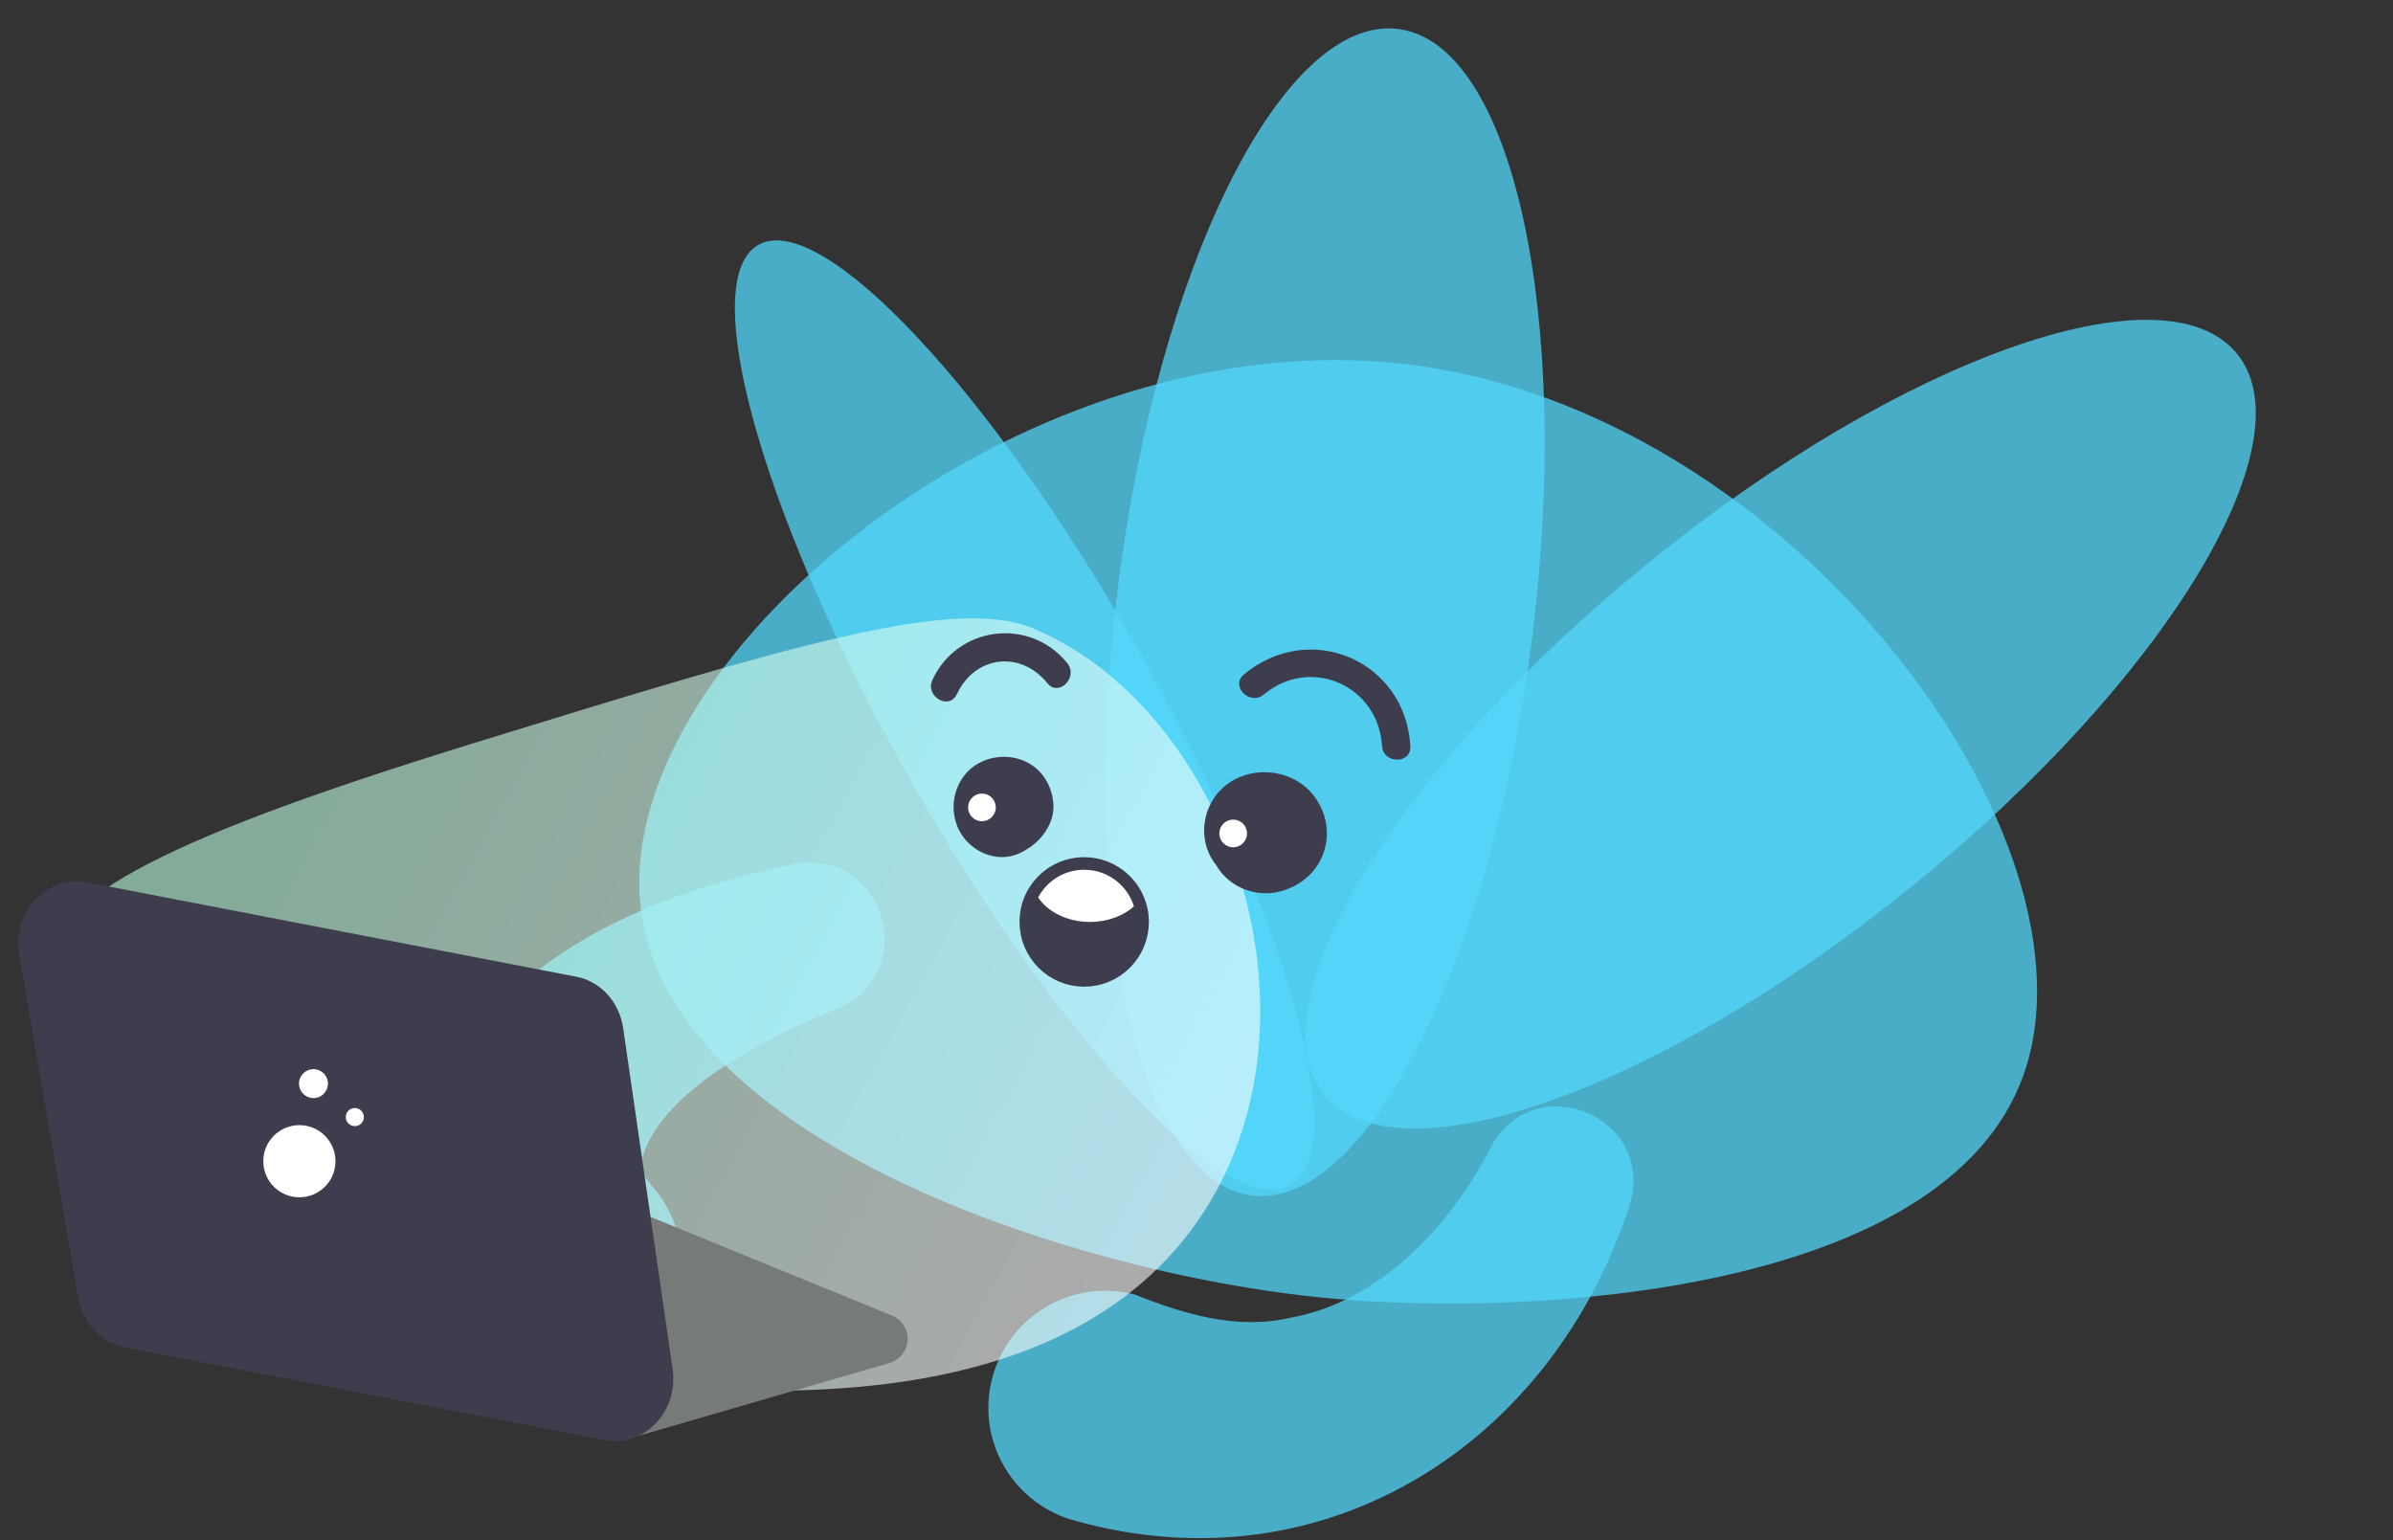 <svg width="87" height="56" viewBox="0 0 87 56" fill="none" xmlns="http://www.w3.org/2000/svg">
<rect x="0" y="0" width="87" height="56" fill="#333333" stroke="none"/>
<path d="M59.247 43.812C56.449 52.493 48.184 57.81 39.127 55.304C36.851 54.719 35.479 52.397 36.069 50.125C36.654 47.848 38.977 46.477 41.249 47.066C43.077 47.793 45.002 48.369 46.954 47.903C50.15 47.327 52.755 44.561 54.195 41.718C55.791 38.755 60.221 40.611 59.247 43.816V43.812Z" fill="#53D8FB" fill-opacity="0.74"/>
<path d="M30.323 36.717C27.987 37.681 23.886 39.684 23.315 42.257C23.305 42.705 23.456 42.806 23.726 43.144C25.299 44.955 25.107 47.697 23.296 49.27C21.134 51.222 17.504 50.354 16.434 47.656L16.069 46.765C14.62 43.405 15.387 39.51 17.838 36.845C20.782 33.699 24.851 32.255 28.901 31.413C32.261 30.851 33.491 35.537 30.318 36.712L30.323 36.717Z" fill="#53D8FB" fill-opacity="0.74"/>
<path d="M73.551 39.13C70.689 47.021 55.795 47.899 48.325 47.204C45.893 46.98 43.072 46.477 40.22 45.7C32.178 43.524 23.881 39.194 23.277 32.835C22.843 28.232 26.464 22.81 31.963 18.814C37.298 14.938 44.398 12.4 51.26 13.26C65.231 15.006 76.642 30.6 73.551 39.13Z" fill="#53D8FB" fill-opacity="0.74"/>
<path d="M46.918 43.099C44.627 44.392 38.437 37.791 33.098 28.346C32.27 26.888 31.516 25.448 30.835 24.049C29.102 20.501 27.859 17.219 27.219 14.617C26.473 11.605 26.533 9.493 27.571 8.903C29.866 7.609 36.051 14.211 41.395 23.655C46.735 33.096 49.208 41.8 46.918 43.099Z" fill="#53D8FB" fill-opacity="0.74"/>
<path d="M55.701 23.203C57.168 11.491 54.988 1.574 50.832 1.054C46.675 0.533 42.117 9.606 40.65 21.317C39.183 33.029 41.363 42.946 45.519 43.467C49.675 43.987 54.234 34.915 55.701 23.203Z" fill="#53D8FB" fill-opacity="0.74"/>
<path d="M69.516 32.22C78.681 24.782 83.972 16.116 81.332 12.864C78.693 9.611 69.123 13.004 59.958 20.442C50.792 27.88 45.502 36.546 48.142 39.798C50.781 43.051 60.351 39.658 69.516 32.22Z" fill="#53D8FB" fill-opacity="0.74"/>
<path opacity="0.59" d="M42.959 45.169C37.5 51.789 26.478 50.683 21.435 50.143C18.322 49.81 6.779 48.58 2.637 40.854C1.896 39.469 0.735 37.594 1.32 35.423C2.047 32.735 5.06 30.773 17.266 27.006C28.864 23.427 34.716 21.667 37.555 22.846C44.988 25.946 48.824 38.047 42.959 45.165V45.169Z" fill="url(#paint0_linear_1_586)"/>
<path d="M34.903 29.137C34.716 29.804 35.109 30.531 35.689 30.869C36.22 31.18 36.933 31.162 37.44 30.81C37.948 30.458 38.35 29.859 38.295 29.21C38.231 28.447 37.765 27.797 37.011 27.587C36.394 27.413 35.667 27.569 35.205 28.03C34.743 28.492 34.56 29.183 34.734 29.832C34.908 30.481 35.42 30.961 36.046 31.116C36.883 31.327 37.701 30.815 37.971 30.024C38.103 29.635 37.952 29.169 37.669 28.89C37.349 28.57 36.96 28.524 36.535 28.588C36.489 28.597 36.444 28.607 36.398 28.62L36.723 28.575C36.677 28.579 36.631 28.584 36.586 28.575L36.924 28.62C36.832 28.607 36.736 28.593 36.65 28.561L36.96 28.693C36.933 28.68 36.906 28.666 36.878 28.648L37.143 28.853C37.107 28.821 37.075 28.794 37.043 28.757L37.248 29.023C37.221 28.981 37.198 28.945 37.175 28.904L37.308 29.219C37.285 29.16 37.267 29.1 37.258 29.041L37.303 29.393C37.303 29.343 37.303 29.301 37.303 29.256L37.258 29.608C37.262 29.576 37.271 29.548 37.28 29.516L37.148 29.832C37.166 29.786 37.189 29.749 37.216 29.713L37.011 29.983C37.029 29.96 37.052 29.937 37.079 29.919L36.809 30.124C36.851 30.097 36.887 30.074 36.928 30.056L36.608 30.188C36.654 30.17 36.695 30.161 36.745 30.152L36.389 30.198C36.439 30.198 36.48 30.193 36.531 30.198L36.174 30.152C36.22 30.161 36.266 30.17 36.311 30.184L35.991 30.047C36.037 30.065 36.074 30.088 36.11 30.115L35.84 29.905C35.863 29.923 35.886 29.946 35.904 29.973L35.694 29.699C35.694 29.699 35.726 29.745 35.74 29.772L35.603 29.452C35.621 29.493 35.63 29.53 35.639 29.571L35.589 29.215C35.593 29.283 35.593 29.356 35.589 29.425L35.635 29.068C35.625 29.114 35.616 29.151 35.603 29.192L35.735 28.876C35.712 28.931 35.685 28.977 35.648 29.027L35.854 28.762C35.827 28.794 35.799 28.821 35.763 28.849L36.023 28.648C35.987 28.671 35.955 28.689 35.913 28.707L36.22 28.579C36.192 28.588 36.165 28.597 36.138 28.597L36.476 28.552C36.448 28.552 36.421 28.556 36.389 28.552L36.723 28.597C36.681 28.593 36.645 28.584 36.604 28.57L36.901 28.693C36.864 28.675 36.832 28.657 36.796 28.634L37.043 28.826C37.011 28.799 36.983 28.771 36.956 28.739L37.148 28.986C37.056 28.863 36.983 28.712 36.864 28.611C36.526 28.341 36.156 28.186 35.717 28.309C35.319 28.419 35.004 28.735 34.894 29.132L34.903 29.137Z" fill="#3E3D4D"/>
<path d="M44.618 29.315C43.991 29.823 43.818 30.774 44.22 31.464C44.595 32.109 45.299 32.483 46.039 32.479C46.78 32.474 47.576 32.035 47.95 31.377C48.348 30.678 48.334 29.873 47.932 29.178C47.1 27.729 44.869 27.697 44.046 29.165C43.534 30.074 43.758 31.299 44.682 31.857C45.413 32.301 46.538 32.218 47.114 31.537C47.461 31.126 47.726 30.545 47.521 29.997L47.507 29.965C47.37 29.594 47.16 29.233 46.794 29.037C46.428 28.84 46.017 28.776 45.601 28.881C45.354 28.941 45.029 29.105 44.869 29.297C44.727 29.462 45.249 29.073 45.034 29.169L45.413 29.009C45.381 29.023 45.345 29.032 45.308 29.032L45.729 28.977C45.692 28.977 45.656 28.977 45.623 28.977L46.044 29.032C46.008 29.027 45.975 29.018 45.944 29.005L46.318 29.165C46.483 29.274 46.62 29.407 46.73 29.571L46.89 29.946C46.871 29.905 46.862 29.864 46.858 29.823L46.913 30.239C46.908 30.198 46.913 30.152 46.913 30.111L46.858 30.527C46.894 30.376 46.867 30.435 46.766 30.714C46.579 30.929 46.542 30.984 46.648 30.87C46.52 31.002 46.364 31.094 46.181 31.14C46.222 31.126 46.259 31.117 46.3 31.112L45.889 31.167C45.953 31.162 46.008 31.167 46.072 31.167L45.66 31.112C45.857 31.149 45.774 31.208 45.528 31.03C45.66 31.13 45.692 31.185 45.422 30.925C45.592 31.089 45.239 30.577 45.34 30.801L45.235 30.545C45.249 30.582 45.258 30.623 45.262 30.664L45.208 30.262C45.212 30.303 45.212 30.344 45.208 30.385L45.262 29.983C45.239 30.152 45.157 30.175 45.345 29.855C45.226 30.056 45.605 29.585 45.427 29.741L45.633 29.585C45.596 29.608 45.564 29.631 45.523 29.645C45.518 29.594 45.948 29.512 45.642 29.562L46.035 29.507C45.971 29.512 45.916 29.512 45.852 29.507L46.245 29.562C46.103 29.53 46.163 29.562 46.423 29.654C46.295 29.576 46.346 29.617 46.579 29.782C46.739 30.01 46.785 30.065 46.707 29.942C46.634 29.827 46.551 29.722 46.46 29.626C46.373 29.53 46.268 29.448 46.149 29.384C46.369 29.567 46.428 29.608 46.332 29.517C46.483 29.722 46.524 29.773 46.451 29.667C46.396 29.567 46.419 29.617 46.515 29.823C46.373 29.439 46.126 29.137 45.719 29.027C45.313 28.918 44.938 29.055 44.609 29.32L44.618 29.315Z" fill="#3E3D4D"/>
<path d="M34.789 25.242C35.443 23.834 37.107 23.637 38.076 24.839C38.492 25.356 39.214 24.625 38.803 24.113C37.441 22.426 34.812 22.755 33.898 24.721C33.623 25.32 34.506 25.841 34.785 25.242H34.789Z" fill="#3E3D4D"/>
<path d="M45.949 25.251C47.654 23.834 50.113 24.931 50.246 27.125C50.287 27.784 51.316 27.788 51.275 27.125C51.087 24.003 47.613 22.535 45.222 24.524C44.714 24.949 45.446 25.672 45.949 25.251Z" fill="#3E3D4D"/>
<path d="M41.312 33.521C41.312 34.568 40.462 35.418 39.415 35.418C38.368 35.418 37.523 34.568 37.523 33.521C37.523 33.196 37.6 32.895 37.742 32.63C38.062 32.031 38.688 31.624 39.415 31.624C40.266 31.624 40.983 32.181 41.226 32.954C41.285 33.132 41.312 33.324 41.312 33.521Z" fill="#3E3D4D" stroke="#3E3D4D" stroke-width="0.914" stroke-miterlimit="10" stroke-linecap="round"/>
<path d="M22.556 51.445L32.083 48.68L19.571 43.565" fill="#767B77"/>
<path d="M22.556 51.445L32.083 48.68L19.571 43.565" stroke="#767B77" stroke-width="1.829" stroke-linecap="round" stroke-linejoin="round"/>
<path d="M3.145 32.077L20.96 35.514C21.838 35.684 22.519 36.433 22.656 37.384L24.453 49.773C24.677 51.314 23.424 52.635 22.002 52.361L4.53 48.987C3.675 48.822 3.003 48.105 2.843 47.181L0.703 34.728C0.434 33.169 1.695 31.802 3.145 32.081V32.077Z" fill="#3E3D4D"/>
<path d="M10.884 43.533C11.609 43.533 12.196 42.946 12.196 42.221C12.196 41.496 11.609 40.909 10.884 40.909C10.16 40.909 9.572 41.496 9.572 42.221C9.572 42.946 10.16 43.533 10.884 43.533Z" fill="white"/>
<path d="M11.396 39.926C11.687 39.926 11.922 39.69 11.922 39.4C11.922 39.109 11.687 38.874 11.396 38.874C11.106 38.874 10.87 39.109 10.87 39.4C10.87 39.69 11.106 39.926 11.396 39.926Z" fill="white"/>
<path d="M12.9 40.945C13.082 40.945 13.229 40.798 13.229 40.616C13.229 40.434 13.082 40.287 12.9 40.287C12.718 40.287 12.571 40.434 12.571 40.616C12.571 40.798 12.718 40.945 12.9 40.945Z" fill="white"/>
<path d="M35.699 29.859C35.977 29.859 36.202 29.634 36.202 29.356C36.202 29.078 35.977 28.853 35.699 28.853C35.421 28.853 35.196 29.078 35.196 29.356C35.196 29.634 35.421 29.859 35.699 29.859Z" fill="white"/>
<path d="M44.833 30.806C45.111 30.806 45.336 30.581 45.336 30.303C45.336 30.025 45.111 29.8 44.833 29.8C44.555 29.8 44.33 30.025 44.33 30.303C44.33 30.581 44.555 30.806 44.833 30.806Z" fill="white"/>
<path d="M41.226 32.954C40.842 33.301 40.266 33.521 39.626 33.521C38.803 33.521 38.09 33.155 37.742 32.63C38.062 32.031 38.689 31.624 39.416 31.624C40.266 31.624 40.984 32.181 41.226 32.954Z" fill="white"/>
<defs>
<linearGradient id="paint0_linear_1_586" x1="4.736" y1="27.58" x2="41.098" y2="47.412" gradientUnits="userSpaceOnUse">
<stop stop-color="#B5FFDD"/>
<stop offset="1" stop-color="white"/>
</linearGradient>
</defs>
</svg>
